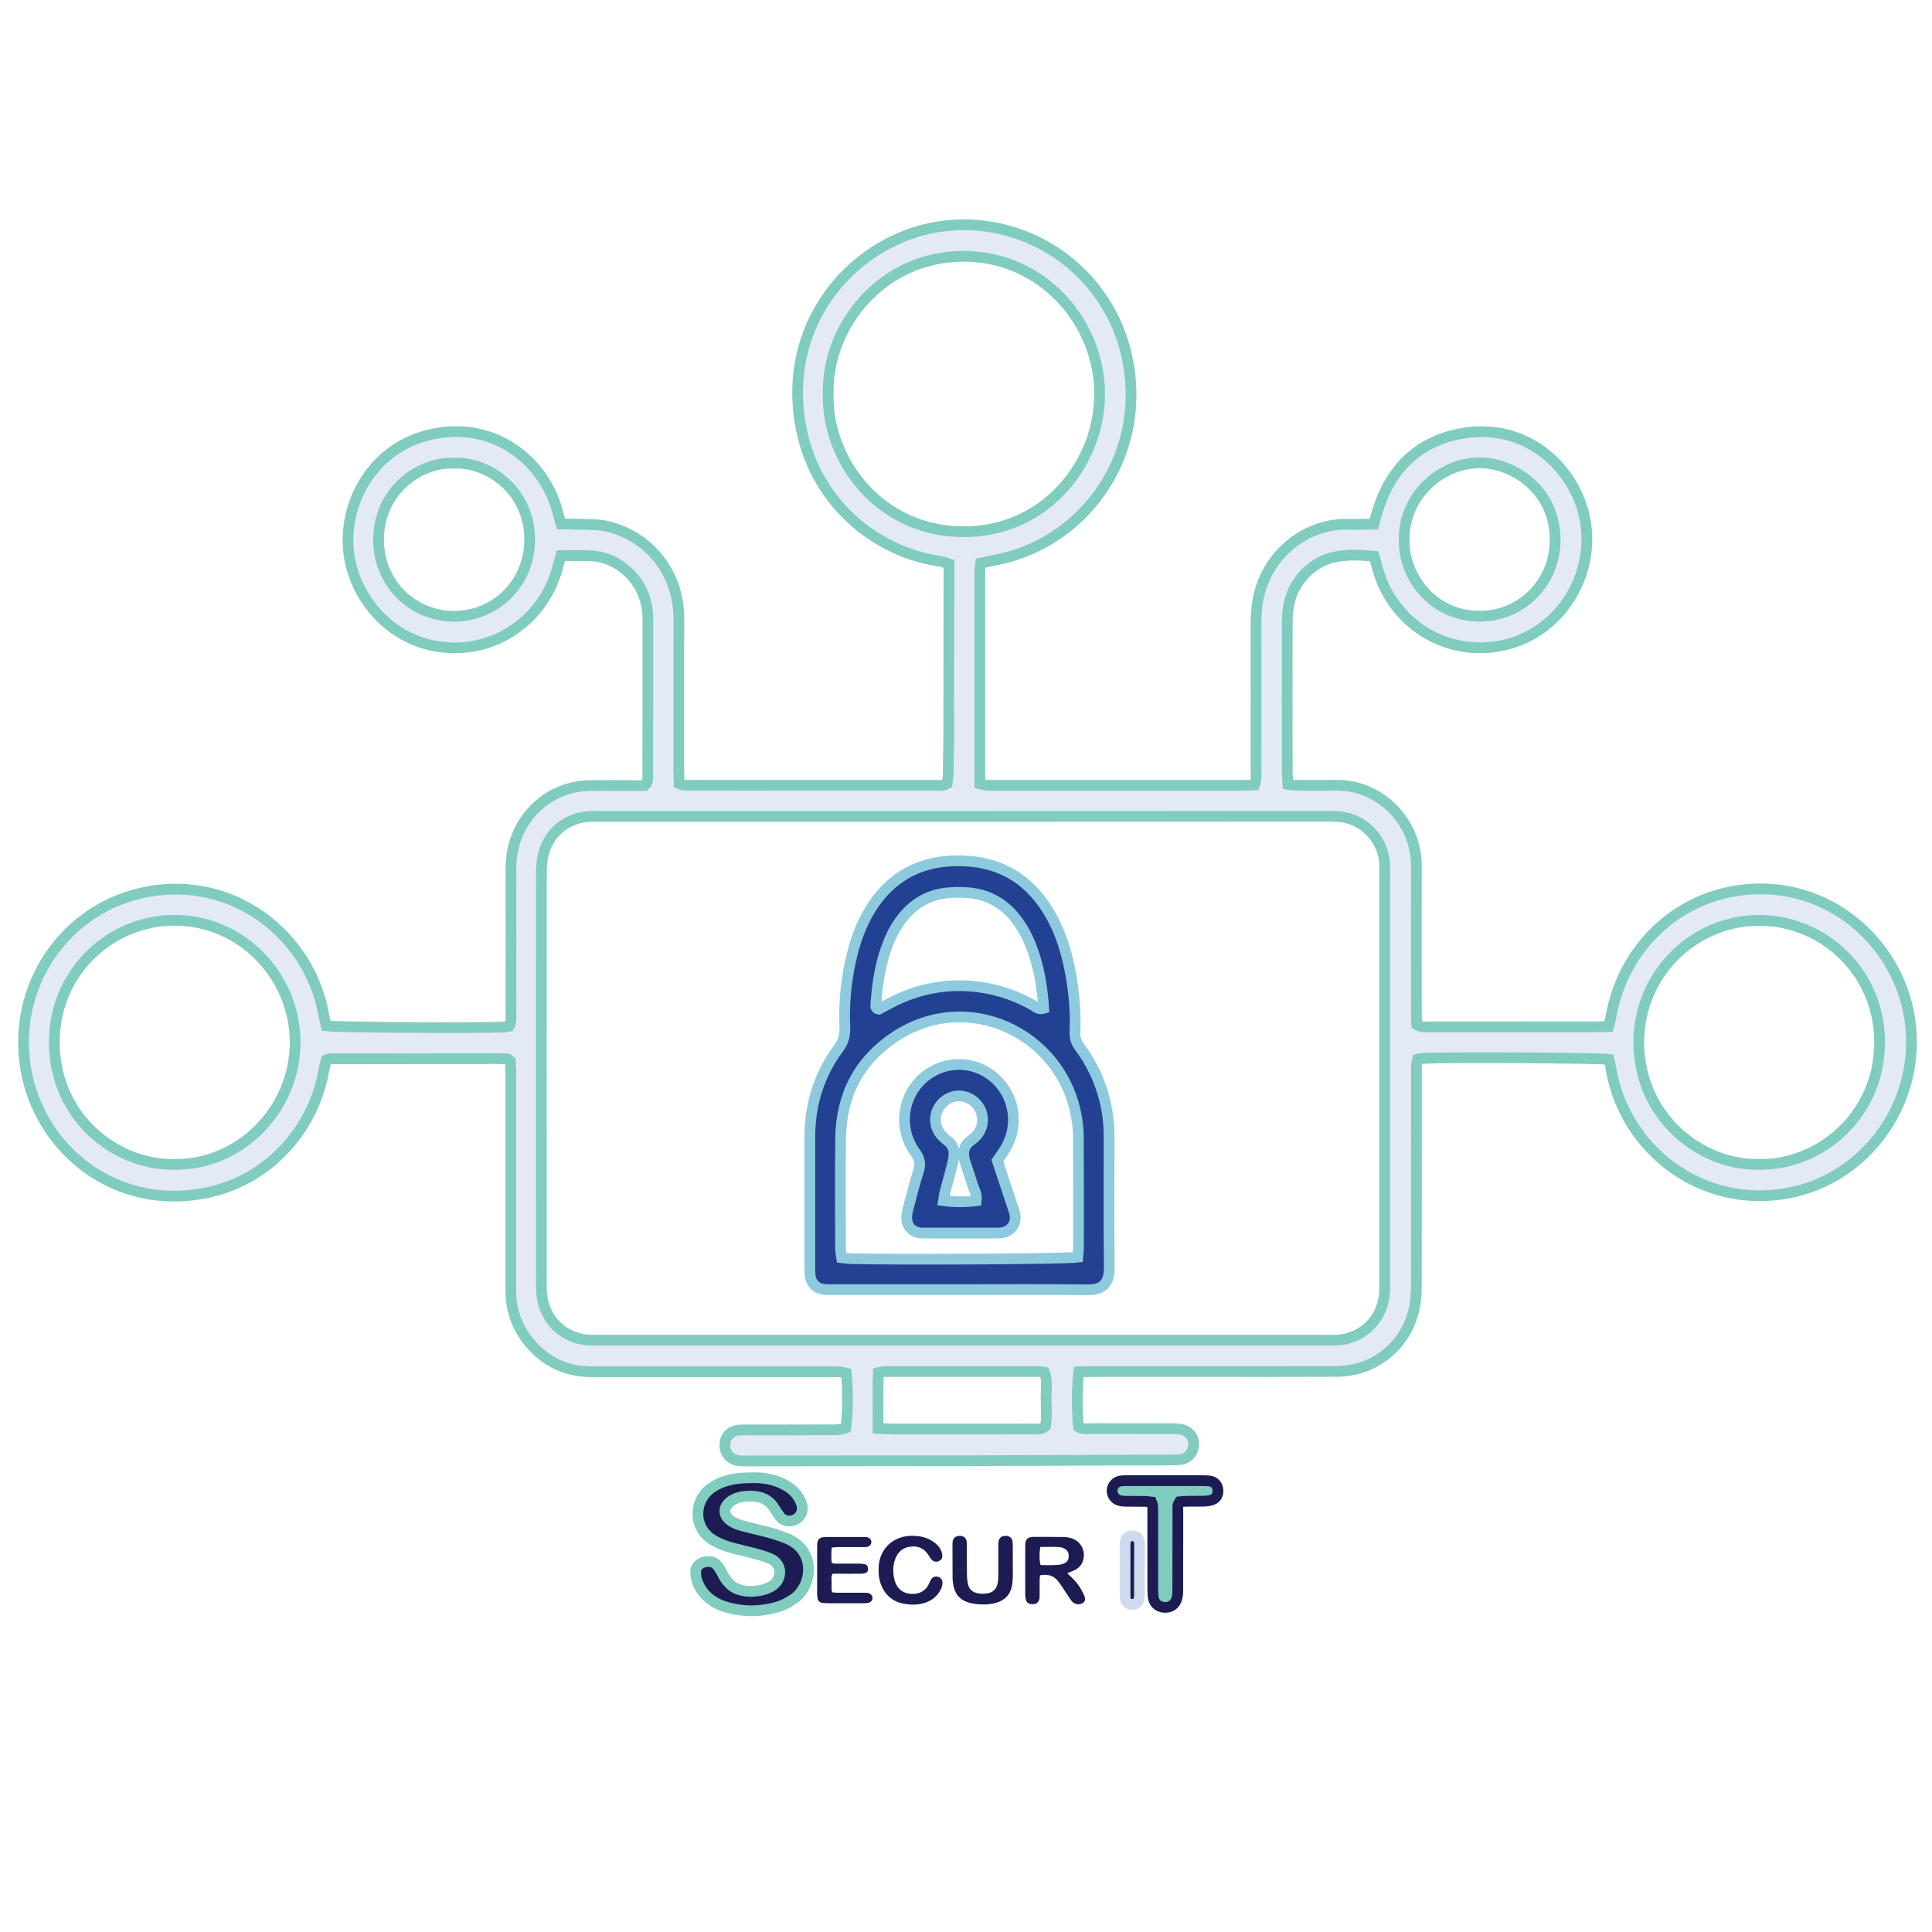 <?xml version="1.0" encoding="utf-8"?>
<!-- Generator: Adobe Illustrator 27.0.1, SVG Export Plug-In . SVG Version: 6.00 Build 0)  -->
<svg version="1.1" id="Calque_1" xmlns="http://www.w3.org/2000/svg" xmlns:xlink="http://www.w3.org/1999/xlink" x="20px" y="20px"
	 viewBox="0 0 180 180" style="enable-background:new 0 0 120 120;" xml:space="preserve">
<style type="text/css">
	.st0{fill:#E3EAF6;stroke:#80CCBE;stroke-miterlimit:10;}
	.st1{fill:#1C1C53;}
	.st2{fill:#1C1C53;stroke:#80CCBE;stroke-miterlimit:10;}
	.st3{fill:#80CCBE;stroke:#1C1C53;stroke-miterlimit:10;}
	.st4{fill:#1C1C53;stroke:#D0DAEF;stroke-miterlimit:10;}
	.st5{fill:#234193;stroke:#8ECADD;stroke-miterlimit:10;}
</style>
<g>
	<path class="st0" d="M100.5,127.81c-0.17,1.21-0.16,4.16-0.01,5.14c0.4,0.25,0.86,0.15,1.29,0.15c2.34,0.01,4.67,0,7.01,0.01
		c0.36,0,0.73-0.01,1.09,0.03c0.81,0.09,1.39,0.72,1.33,1.47c-0.06,0.78-0.56,1.32-1.29,1.38c-0.28,0.02-0.56,0.02-0.84,0.03
		c-6.28,0.02-12.57,0.05-18.85,0.07c-6.77,0.01-13.54,0.01-20.3,0.02c-0.36,0-0.73,0.02-1.09-0.02c-0.81-0.1-1.32-0.7-1.3-1.49
		c0.02-0.8,0.54-1.31,1.4-1.37c0.28-0.02,0.56-0.01,0.85-0.01c2.34,0,4.67,0.01,7.01-0.01c0.67,0,1.36,0.06,2-0.17
		c0.18-0.93,0.21-3.76,0.05-5.1c-0.2-0.04-0.42-0.11-0.65-0.13c-0.36-0.02-0.72-0.01-1.09-0.01c-7.33,0-14.66,0-21.99,0
		c-2.36,0-4.31-0.92-5.82-2.75c-1.16-1.4-1.71-3.04-1.71-4.86c0-3.72,0-7.44,0-11.15c0-2.98,0-5.97,0-8.95
		c0-0.44-0.03-0.88-0.04-1.23c-0.12-0.11-0.15-0.15-0.18-0.17c-0.03-0.02-0.08-0.03-0.11-0.03c-0.32-0.01-0.64-0.03-0.96-0.03
		c-5.2,0-10.39,0.01-15.59,0.02c-0.08,0-0.15,0.05-0.31,0.1c-0.08,0.34-0.19,0.73-0.26,1.12c-0.97,5.38-5.33,10.61-12.03,11.45
		c-7.98,1.01-14.4-4.52-15.68-11.57c-1.43-7.89,3.69-15.29,11.37-16.68c8.06-1.46,15.01,4.12,16.34,11.37
		c0.07,0.39,0.18,0.78,0.26,1.14c0.98,0.14,14.12,0.22,16.5,0.11c0.19-0.01,0.38-0.06,0.55-0.09c0.23-0.48,0.15-0.94,0.15-1.38
		c0.01-4.41,0.01-8.83,0-13.24c0-0.91,0.12-1.79,0.4-2.65c1.02-3.06,3.77-5.1,6.95-5.14c1.33-0.02,2.66,0,3.99,0c0.4,0,0.8,0,1.12,0
		c0.39-0.38,0.29-0.77,0.29-1.12c0.01-2.33,0.01-4.66,0.01-6.99c0-2.45,0-4.9,0-7.35c0-1.67-0.53-3.12-1.72-4.31
		c-1.02-1.01-2.24-1.59-3.67-1.64c-0.88-0.03-1.76-0.01-2.71-0.01c-0.13,0.48-0.25,0.9-0.37,1.32c-1.16,4.11-4.87,7.22-9.42,7.27
		c-5.47,0.05-9.33-4.18-9.96-8.72c-0.64-4.63,2.17-10.09,7.9-11.22c5.95-1.17,10.28,2.77,11.48,7.04c0.12,0.43,0.24,0.85,0.38,1.35
		c0.66,0.01,1.3,0.03,1.94,0.04c0.84,0.01,1.68,0.01,2.52,0.22c3.8,0.98,6.42,4.3,6.51,8.28c0.02,0.9,0,1.8,0,2.7
		c0,3.88,0,7.76,0,11.64c0,0.44,0.03,0.88,0.04,1.33c0.49,0.21,0.94,0.14,1.37,0.14c3.59,0.01,7.17,0,10.76,0c3.83,0,7.65,0,11.48,0
		c0.43,0,0.88,0.1,1.35-0.15c0.03-0.26,0.09-0.53,0.1-0.81c0.02-1.18,0.04-2.37,0.05-3.55c0.01-4.9,0.01-9.81,0.02-14.71
		c0-0.45,0-0.89,0-1.4c-0.31-0.09-0.57-0.21-0.83-0.25c-5.96-0.83-11.93-5.54-13.07-13.12c-1.45-9.61,5.36-16.84,12.89-18.04
		c7.82-1.25,15.58,3.72,17.51,11.76c2.19,9.12-3.58,17.31-11.53,19.15c-0.66,0.15-1.33,0.28-2.01,0.42
		c-0.03,0.25-0.08,0.45-0.08,0.65c0,6.62,0,13.23,0,19.9c0.26,0.05,0.48,0.13,0.71,0.15c0.28,0.02,0.56,0.01,0.85,0.01
		c7.53,0,15.07,0,22.6,0c0.47,0,0.95-0.03,1.44-0.04c0.19-0.5,0.13-0.95,0.13-1.39c0-4.58,0.01-9.15,0-13.73
		c0-1.07,0.11-2.12,0.43-3.14c1.24-3.98,4.88-6.08,7.97-6.02c0.84,0.02,1.68-0.01,2.58-0.02c0.12-0.44,0.22-0.83,0.34-1.22
		c1.19-3.89,3.72-6.42,7.65-7.19c6.32-1.23,10.82,3.33,11.69,8.01c1.1,5.91-3.38,12.18-10.21,11.91c-4.44-0.18-7.99-3.27-9.12-7.34
		c-0.11-0.39-0.21-0.77-0.32-1.18c-1.18-0.11-2.31-0.16-3.42,0.02c-2.34,0.37-4.23,2.35-4.58,4.76c-0.07,0.44-0.1,0.89-0.1,1.34
		c-0.01,4.66-0.01,9.32,0,13.97c0,0.36,0.04,0.72,0.07,1.15c0.27,0.04,0.5,0.1,0.73,0.1c1.25,0.01,2.5,0.02,3.75,0
		c4.05-0.06,7.49,3.34,7.48,7.52c-0.01,4.49,0,8.99,0,13.48c0,0.44,0.02,0.88,0.04,1.31c0.48,0.29,0.94,0.19,1.37,0.2
		c3.22,0.01,6.45,0,9.67,0c1.85,0,3.71,0,5.56,0c0.4,0,0.8-0.02,1.26-0.03c0.09-0.35,0.19-0.66,0.24-0.97
		c1.03-5.91,5.51-10.56,11.33-11.62c8.3-1.51,15.37,4.39,16.5,11.9c1.14,7.54-3.9,14.8-11.29,16.2
		c-8.11,1.54-15.27-4.06-16.54-11.54c-0.05-0.31-0.14-0.62-0.21-0.91c-1.01-0.14-14.5-0.22-17.22-0.1c-0.19,0.01-0.38,0.05-0.6,0.09
		c-0.15,0.52-0.1,1.01-0.1,1.49c0,6.5,0,12.99-0.01,19.49c0,0.77-0.04,1.56-0.21,2.31c-0.79,3.42-3.71,5.77-7.18,5.79
		c-4.15,0.02-8.3,0.01-12.45,0.01c-3.38,0-6.77,0-10.15,0C101.44,127.78,101,127.8,100.5,127.81z M89.82,76.06
		c-11.24,0-22.48,0-33.71,0c-0.44,0-0.89-0.01-1.33,0.02c-2.12,0.16-3.79,1.63-4.21,3.75c-0.11,0.55-0.13,1.13-0.13,1.7
		c-0.01,12.62-0.01,25.25,0,37.87c0,0.33-0.01,0.65,0.01,0.98c0.15,2.27,1.67,4.02,3.86,4.41c0.43,0.08,0.88,0.07,1.32,0.07
		c22.76,0,45.51,0,68.27,0c0.2,0,0.4,0,0.6,0c2.49-0.1,4.4-2.03,4.5-4.54c0.01-0.33,0.01-0.65,0.01-0.98c0-12.58,0-25.16,0-37.75
		c0-0.37,0.01-0.74-0.01-1.1c-0.11-1.99-1.42-3.64-3.31-4.23c-0.67-0.21-1.35-0.21-2.03-0.21C112.37,76.06,101.1,76.06,89.82,76.06z
		 M77.16,36.73c-0.15,6.15,4.79,12.84,12.68,12.81c7.7-0.03,12.6-6.5,12.61-12.79c0.01-6.7-5.31-12.87-12.66-12.87
		C82.31,23.86,77.01,30.22,77.16,36.73z M16.3,108.48c6.01,0.08,11.2-5.07,11.2-11.39c-0.01-5.99-4.84-11.35-11.25-11.35
		c-5.95,0-11.22,4.84-11.19,11.4C5.09,104.21,10.91,108.62,16.3,108.48z M163.91,108.48c5.42,0.12,11.19-4.36,11.21-11.37
		c0.01-6.45-5.17-11.37-11.23-11.36c-6.08,0-11.22,5-11.21,11.39C152.7,103.93,158.3,108.6,163.91,108.48z M42.36,43.15
		c-3.27-0.15-7.07,2.56-7.09,7.11c-0.01,4.16,3.25,7.17,7.05,7.16c3.83-0.01,7.05-3.06,7.03-7.19
		C49.32,45.73,45.57,43.05,42.36,43.15z M130.83,50.29c-0.1,3.4,2.66,7.15,7.07,7.12c3.94-0.02,6.98-3.18,6.99-7.1
		c0.02-4.51-3.74-7.19-7.03-7.19C134.08,43.13,130.73,46.39,130.83,50.29z M81.81,133.08c0.57,0.03,0.97,0.06,1.36,0.06
		c1.93,0.01,3.86,0,5.79,0c2.41,0,4.83,0.01,7.24-0.01c0.39,0,0.81,0.11,1.2-0.24c0.15-0.8,0.08-1.66,0.06-2.51
		c-0.02-0.84,0.17-1.7-0.15-2.53c-0.19-0.03-0.35-0.07-0.5-0.07c-4.79,0-9.57,0-14.36,0c-0.19,0-0.37,0.07-0.62,0.12
		C81.78,129.62,81.8,131.29,81.81,133.08z"/>
	<path class="st1" d="M96.9,146.77c-0.01,0.14-0.04,0.28-0.04,0.41c0,0.45,0,0.9,0,1.35c0,0.12,0,0.24-0.01,0.36
		c-0.04,0.39-0.31,0.6-0.71,0.57c-0.27-0.02-0.47-0.13-0.55-0.37c-0.05-0.15-0.07-0.3-0.07-0.46c-0.01-1.54,0-3.08,0-4.61
		c0-0.05,0-0.1,0-0.16c0.04-0.46,0.24-0.66,0.74-0.67c0.97-0.01,1.94,0,2.91,0.01c0.17,0,0.33,0.03,0.5,0.07
		c1.27,0.32,1.54,1.55,1.14,2.36c-0.16,0.31-0.41,0.53-0.74,0.68c-0.2,0.09-0.41,0.17-0.64,0.26c0.1,0.1,0.19,0.19,0.28,0.27
		c0.58,0.51,1,1.12,1.3,1.8c0.15,0.35,0.1,0.59-0.16,0.73c-0.28,0.16-0.69,0.12-0.93-0.12c-0.1-0.1-0.18-0.22-0.26-0.34
		c-0.24-0.35-0.46-0.71-0.7-1.06c-0.13-0.19-0.26-0.38-0.4-0.56C98.14,146.77,97.59,146.64,96.9,146.77z M96.92,144.13
		c-0.1,0.62-0.09,1.3,0.03,1.68c0.58,0.02,1.18,0.03,1.77-0.03c0.11-0.01,0.22-0.05,0.32-0.08c0.37-0.13,0.53-0.34,0.53-0.71
		c0.01-0.38-0.17-0.64-0.53-0.77c-0.1-0.04-0.21-0.07-0.32-0.08C98.13,144.1,97.54,144.12,96.92,144.13z"/>
	<path class="st2" d="M69.97,137.68c1.1-0.04,2.14,0.13,3.1,0.64c0.8,0.42,1.37,1.01,1.62,1.83c0.11,0.37,0.07,0.72-0.16,1.06
		c-0.42,0.6-1.42,0.7-1.87,0.08c-0.18-0.25-0.36-0.51-0.52-0.77c-0.47-0.79-1.23-1.13-2.19-1.13c-0.6,0-1.18,0.07-1.7,0.37
		c-0.94,0.55-0.96,1.48-0.01,2.03c0.31,0.18,0.66,0.3,1.01,0.39c0.74,0.2,1.5,0.36,2.25,0.56c0.57,0.15,1.12,0.33,1.67,0.54
		c2.97,1.11,2.53,4.54,0.73,5.72c-0.42,0.27-0.87,0.54-1.35,0.68c-1.66,0.51-3.35,0.53-5.01,0.01c-1.25-0.39-2.14-1.18-2.58-2.33
		c-0.12-0.31-0.16-0.65-0.14-0.98c0.02-0.43,0.36-0.75,0.81-0.85c0.47-0.11,0.89-0.04,1.2,0.32c0.16,0.18,0.27,0.4,0.39,0.6
		c0.14,0.24,0.24,0.5,0.41,0.71c0.19,0.24,0.4,0.49,0.66,0.67c0.95,0.65,2.83,0.54,3.75-0.15c0.81-0.6,0.89-1.93-0.24-2.45
		c-0.49-0.22-1.03-0.37-1.56-0.51c-0.78-0.21-1.58-0.37-2.35-0.6c-0.49-0.15-0.96-0.35-1.4-0.6c-2.01-1.17-1.87-3.83-0.1-4.97
		c0.74-0.48,1.58-0.72,2.47-0.82C69.23,137.69,69.6,137.69,69.97,137.68z"/>
	<path class="st1" d="M94.36,145.63c0,0.45,0.01,0.9,0,1.35c-0.01,0.28-0.03,0.55-0.09,0.82c-0.18,0.88-0.79,1.4-1.71,1.59
		c-0.74,0.15-1.49,0.12-2.22-0.06c-0.8-0.2-1.28-0.69-1.47-1.43c-0.07-0.28-0.11-0.58-0.12-0.87c-0.01-1.04-0.01-2.08-0.01-3.12
		c0-0.09,0-0.17,0.01-0.26c0.05-0.37,0.29-0.56,0.67-0.56c0.38,0,0.61,0.2,0.65,0.58c0.02,0.14,0.01,0.28,0.01,0.42
		c0,0.9-0.01,1.8,0.01,2.7c0,0.27,0.04,0.55,0.1,0.82c0.1,0.45,0.4,0.72,0.89,0.83c0.34,0.07,0.66,0.06,1-0.01
		c0.4-0.09,0.66-0.32,0.79-0.67c0.11-0.28,0.14-0.57,0.14-0.87c0-0.93,0-1.87,0-2.8c0-0.16-0.01-0.31,0.02-0.47
		c0.06-0.36,0.31-0.54,0.7-0.53c0.35,0.02,0.58,0.21,0.61,0.56c0.03,0.33,0.01,0.66,0.02,0.99
		C94.36,144.97,94.36,145.3,94.36,145.63C94.36,145.63,94.36,145.63,94.36,145.63z"/>
	<path class="st1" d="M77.5,144.18c-0.08,0.49-0.04,0.95-0.03,1.38c0.15,0.15,0.31,0.12,0.46,0.12c0.67,0,1.35,0,2.02,0
		c0.19,0,0.38,0.01,0.56,0.04c0.23,0.04,0.35,0.19,0.37,0.4c0.02,0.22-0.08,0.39-0.29,0.45c-0.14,0.04-0.29,0.05-0.44,0.05
		c-0.67,0.01-1.35,0-2.02,0c-0.19,0-0.37,0-0.56,0c-0.17,0.3-0.08,0.6-0.09,0.88c-0.01,0.27-0.04,0.55,0.05,0.85
		c0.15,0.01,0.29,0.04,0.44,0.04c0.8,0,1.61,0,2.41,0c0.15,0,0.3,0,0.45,0.02c0.27,0.04,0.44,0.22,0.46,0.45
		c0.01,0.23-0.15,0.43-0.42,0.48c-0.15,0.03-0.3,0.03-0.45,0.03c-1.1,0-2.21,0-3.31,0c-0.17,0-0.34-0.02-0.5-0.04
		c-0.25-0.04-0.4-0.19-0.44-0.42c-0.03-0.15-0.04-0.31-0.04-0.46c0-1.45,0-2.91,0-4.36c0-0.14,0.01-0.28,0.03-0.41
		c0.05-0.27,0.23-0.42,0.53-0.46c0.11-0.01,0.22-0.02,0.34-0.02c1.12,0,2.25,0,3.37,0c0.11,0,0.23,0,0.34,0.01
		c0.27,0.04,0.45,0.23,0.44,0.46c0,0.24-0.18,0.42-0.45,0.46c-0.15,0.02-0.3,0.01-0.45,0.01c-0.77,0-1.54,0-2.3,0
		C77.81,144.15,77.67,144.17,77.5,144.18z"/>
	<path class="st1" d="M81.86,146.26c-0.01-0.41,0.04-0.84,0.2-1.25c0.44-1.17,1.5-1.89,2.84-1.92c0.76-0.02,1.45,0.13,2.06,0.55
		c0.35,0.25,0.63,0.54,0.77,0.94c0.04,0.13,0.07,0.27,0.07,0.4c-0.01,0.23-0.14,0.39-0.37,0.48c-0.23,0.09-0.5,0.02-0.65-0.17
		c-0.12-0.15-0.22-0.32-0.33-0.48c-0.38-0.55-0.94-0.85-1.78-0.69c-0.63,0.12-1.01,0.51-1.23,1.04c-0.22,0.53-0.26,1.08-0.18,1.64
		c0.04,0.29,0.11,0.58,0.25,0.85c0.31,0.57,0.82,0.84,1.49,0.85c0.65,0.01,1.16-0.25,1.47-0.79c0.1-0.17,0.16-0.35,0.25-0.52
		c0.14-0.25,0.39-0.36,0.65-0.29c0.27,0.07,0.43,0.27,0.44,0.53s-0.08,0.51-0.21,0.75c-0.37,0.66-0.95,1.06-1.72,1.23
		c-0.61,0.13-1.23,0.11-1.84-0.03c-0.67-0.15-1.18-0.5-1.57-1.02C82.14,147.9,81.82,147.17,81.86,146.26z"/>
	<path class="st3" d="M107.29,139.95c-0.22-0.02-0.44-0.07-0.66-0.07c-0.58-0.01-1.17,0-1.75-0.01c-0.19,0-0.39-0.02-0.57-0.07
		c-0.44-0.12-0.72-0.52-0.7-0.94c0.02-0.43,0.33-0.8,0.78-0.88c0.19-0.03,0.39-0.03,0.58-0.03c2.4,0,4.8,0,7.2,0
		c0.19,0,0.39,0.01,0.58,0.04c0.42,0.08,0.68,0.38,0.72,0.8c0.04,0.46-0.13,0.79-0.53,0.94c-0.24,0.09-0.5,0.12-0.76,0.13
		c-0.55,0.02-1.1,0-1.65,0.01c-0.22,0-0.44,0.03-0.64,0.05c-0.23,0.33-0.14,0.66-0.15,0.98c-0.01,2.34,0,4.68-0.01,7.02
		c0,0.29,0.01,0.59-0.05,0.87c-0.13,0.67-0.6,1.02-1.25,0.96c-0.6-0.06-0.95-0.44-1.01-1.1c-0.02-0.26-0.01-0.52-0.02-0.78
		c0-2.27,0-4.55,0-6.82C107.39,140.7,107.45,140.34,107.29,139.95z"/>
	<path class="st4" d="M106.16,146.27c0,0.78,0,1.55,0,2.33c0,0.17-0.02,0.35-0.08,0.51c-0.1,0.27-0.35,0.39-0.67,0.36
		c-0.28-0.02-0.49-0.18-0.55-0.44c-0.04-0.15-0.04-0.31-0.04-0.46c0-1.52,0-3.04,0-4.56c0-0.15,0.01-0.31,0.04-0.46
		c0.06-0.27,0.26-0.43,0.54-0.45c0.36-0.03,0.6,0.09,0.7,0.38c0.05,0.14,0.07,0.3,0.07,0.46
		C106.16,144.71,106.16,145.49,106.16,146.27z"/>
	<path class="st5" d="M89.34,120.15c-3.87,0-7.73,0-11.6,0c-0.32,0-0.65,0.02-0.97-0.02c-0.72-0.08-1.18-0.53-1.28-1.25
		c-0.04-0.28-0.04-0.57-0.04-0.86c0-4.04-0.01-8.09,0-12.13c0.01-3.03,0.88-5.8,2.68-8.23c0.48-0.64,0.62-1.27,0.58-2.03
		c-0.1-2.34,0.15-4.65,0.73-6.91c0.31-1.19,0.73-2.33,1.31-3.41c1.92-3.52,4.87-5.2,8.82-5.11c3.81,0.08,6.58,1.89,8.41,5.23
		c1.07,1.96,1.61,4.08,1.93,6.28c0.21,1.46,0.31,2.92,0.24,4.4c-0.03,0.56,0.11,1,0.45,1.46c1.43,1.93,2.3,4.11,2.62,6.5
		c0.09,0.68,0.11,1.38,0.11,2.08c0.01,3.96-0.03,7.92,0.02,11.89c0.02,1.64-0.71,2.15-2.07,2.13
		C97.31,120.12,93.32,120.15,89.34,120.15z M100.41,117.13c0.03-0.34,0.07-0.61,0.07-0.89c0-3.43,0.01-6.86-0.01-10.29
		c0-0.69-0.08-1.39-0.21-2.06c-1.41-7.61-10.1-11.81-16.92-7.27c-3.3,2.2-4.96,5.4-5.02,9.39c-0.05,3.43-0.01,6.86-0.01,10.29
		c0,0.28,0.07,0.55,0.11,0.87c0.27,0.03,0.51,0.08,0.74,0.09C83.61,117.38,99.16,117.3,100.41,117.13z M97.24,93.95
		c-0.14-2.07-0.47-4.1-1.27-6.04c-0.34-0.83-0.77-1.61-1.33-2.32c-0.99-1.27-2.28-2.08-3.84-2.34c-0.75-0.13-1.53-0.13-2.29-0.08
		c-1.78,0.1-3.24,0.88-4.38,2.28c-0.57,0.7-1,1.48-1.34,2.32c-0.76,1.87-1.06,3.84-1.19,5.85c-0.01,0.14-0.04,0.34,0.27,0.4
		c0.3-0.16,0.65-0.34,1-0.53c2.3-1.23,4.74-1.78,7.33-1.63c2.12,0.13,4.11,0.72,5.98,1.76C96.48,93.77,96.74,94.11,97.24,93.95z"/>
	<path class="st5" d="M92.92,108.13c0.46,1.41,0.91,2.76,1.36,4.11c0.1,0.31,0.22,0.62,0.28,0.93c0.15,0.82-0.37,1.55-1.19,1.68
		c-0.24,0.04-0.48,0.03-0.72,0.03c-2.09,0-4.18,0-6.28,0c-0.08,0-0.16-0.01-0.24,0c-1.15,0.07-1.93-0.72-1.57-2.1
		c0.32-1.22,0.62-2.45,1.01-3.65c0.23-0.7,0.11-1.19-0.32-1.79c-1.86-2.61-0.97-6.2,1.82-7.62c2.01-1.02,4.43-0.59,5.98,1.09
		c1.53,1.65,1.81,4.16,0.67,6.12C93.5,107.32,93.23,107.68,92.92,108.13z M90.96,111.87c0.09-0.6-0.22-1.05-0.37-1.54
		c-0.22-0.74-0.49-1.46-0.71-2.2c-0.22-0.73-0.1-1.37,0.54-1.85c0.19-0.14,0.39-0.29,0.55-0.47c0.81-0.9,0.75-2.24-0.11-3.08
		c-0.87-0.84-2.19-0.83-3.04,0.02c-0.86,0.86-0.89,2.17-0.06,3.07c0.19,0.21,0.42,0.38,0.63,0.56c0.37,0.31,0.51,0.73,0.49,1.2
		c-0.02,0.32-0.08,0.65-0.16,0.96c-0.21,0.83-0.45,1.65-0.66,2.47c-0.07,0.26-0.1,0.53-0.15,0.85C88.97,112,89.95,112,90.96,111.87z
		"/>
</g>
</svg>
